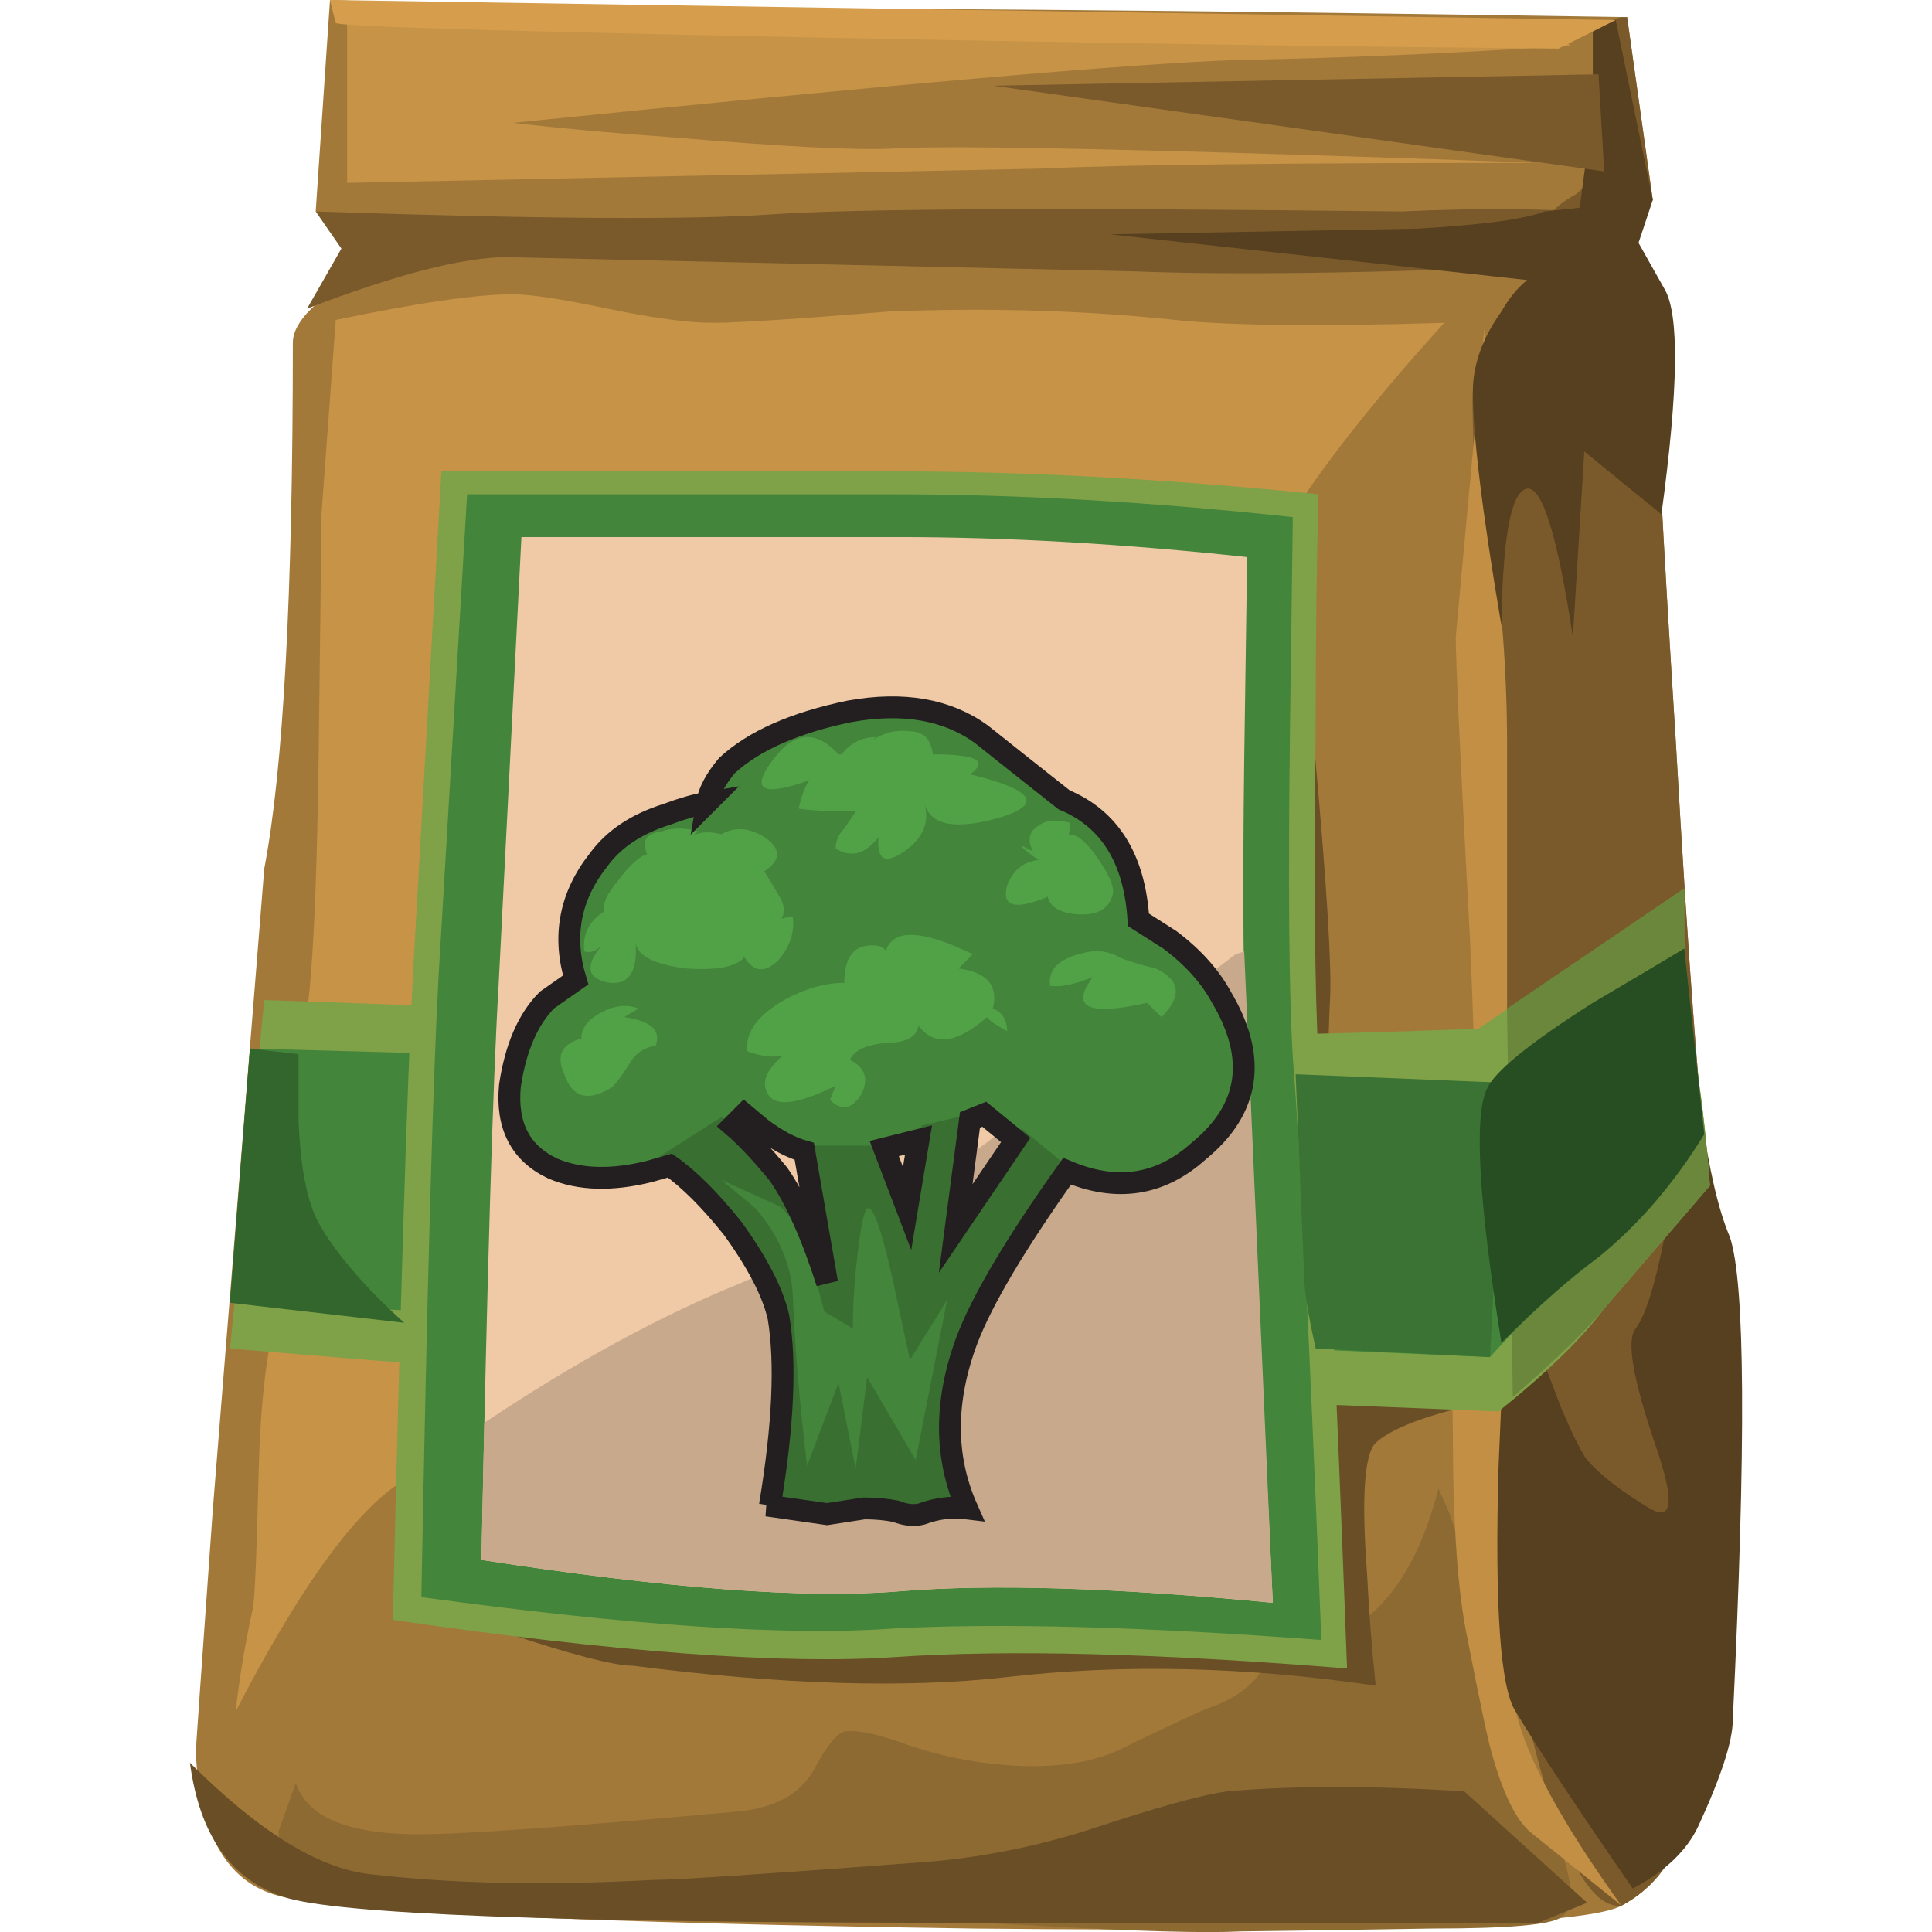 <?xml version="1.0" encoding="UTF-8" standalone="no"?>
<!-- Generator: Adobe Illustrator 15.1.0, SVG Export Plug-In . SVG Version: 6.00 Build 0)  -->

<svg
   xmlns:dc="http://purl.org/dc/elements/1.1/"
   xmlns:cc="http://creativecommons.org/ns#"
   xmlns:rdf="http://www.w3.org/1999/02/22-rdf-syntax-ns#"
   xmlns:svg="http://www.w3.org/2000/svg"
   xmlns="http://www.w3.org/2000/svg"
   xmlns:sodipodi="http://sodipodi.sourceforge.net/DTD/sodipodi-0.dtd"
   xmlns:inkscape="http://www.inkscape.org/namespaces/inkscape"
   version="1.1"
   id="flash0.ai"
   x="0px"
   y="0px"
   width="256"
   height="256"
   viewBox="0 0 256 256"
   xml:space="preserve"
   sodipodi:docname="seed_broccoli.svg"
   inkscape:version="0.92.4 (5da689c313, 2019-01-14)"><title
   id="title892">Broccoli Seed</title><defs
   id="defs81" /><sodipodi:namedview
   pagecolor="#ffffff"
   bordercolor="#666666"
   borderopacity="1"
   objecttolerance="10"
   gridtolerance="10"
   guidetolerance="10"
   inkscape:pageopacity="0"
   inkscape:pageshadow="2"
   inkscape:window-width="1920"
   inkscape:window-height="1025"
   id="namedview79"
   showgrid="false"
   inkscape:zoom="0.67351599"
   inkscape:cx="267.76055"
   inkscape:cy="90.10288"
   inkscape:window-x="-8"
   inkscape:window-y="-8"
   inkscape:window-maximized="1"
   inkscape:current-layer="flash0.ai"
   fit-margin-top="0"
   fit-margin-left="0"
   fit-margin-right="0"
   fit-margin-bottom="0" />
<g
   id="g76"
   transform="matrix(5.79,0,0,5.79,26.622,0.579)">
	<g
   id="g30">
		<path
   style="clip-rule:evenodd;fill:#a3793a;fill-rule:evenodd"
   d="m 32.639,0.292 0.587,4.185 -1.241,1.112 c 0.871,0.566 1.308,1.351 1.308,2.354 0,1.09 0.152,4.054 0.458,8.893 0.305,5.361 0.566,8.761 0.784,10.2 0.349,1.831 0.545,4.25 0.588,7.258 0.044,3.182 -0.13,5.057 -0.521,5.622 -0.089,0.132 -0.327,0.786 -0.721,1.962 -0.261,0.742 -0.719,1.286 -1.373,1.635 -0.784,0.437 -5.709,0.61 -14.776,0.523 -8.936,-0.131 -14.21,-0.37 -15.823,-0.719 -1.265,-0.262 -1.94,-1.373 -2.027,-3.335 0,-0.044 0.131,-1.896 0.392,-5.558 L 1.45,19.777 C 1.886,17.51 2.104,13.5 2.104,7.746 2.104,7.267 2.649,6.722 3.739,6.111 4.305,5.806 4.85,5.545 5.373,5.327 L 2.627,4.739 2.954,-0.1 c 3.225,0.131 6.56,0.196 10.003,0.196 4.883,0 11.442,0.066 19.682,0.196 z"
   id="path2"
   inkscape:connector-curvature="0" />
		<path
   style="clip-rule:evenodd;fill:#8e6a33;fill-rule:evenodd"
   d="m 24.53,36.123 0.458,0.849 c 0.392,0.48 0.872,0.524 1.438,0.132 0.871,-0.567 1.504,-1.613 1.896,-3.139 l 0.262,0.589 1.896,5.819 c 0.479,1.308 0.719,2.005 0.719,2.092 0.219,0.697 0.197,1.134 -0.064,1.308 -0.219,0.175 -1.199,0.262 -2.942,0.262 -2.659,0.043 -4.12,0.065 -4.381,0.065 -0.828,0.043 -2.397,0 -4.708,-0.131 C 16.62,43.837 14.985,43.773 14.2,43.773 8.926,43.773 5.417,43.621 3.673,43.316 2.409,43.097 1.777,42.596 1.777,41.811 l 0.393,-1.11 c 0.261,0.783 1.198,1.176 2.811,1.176 1.046,0 3.487,-0.174 7.323,-0.522 0.828,-0.087 1.395,-0.392 1.7,-0.916 0.305,-0.566 0.545,-0.872 0.72,-0.915 0.305,-0.044 0.807,0.065 1.504,0.327 0.785,0.262 1.591,0.413 2.419,0.458 0.915,0.044 1.678,-0.066 2.288,-0.327 1.265,-0.61 1.962,-0.938 2.092,-0.98 0.916,-0.306 1.439,-0.872 1.569,-1.701 z"
   id="path4"
   inkscape:connector-curvature="0" />
		<path
   style="clip-rule:evenodd;fill:#c79346;fill-rule:evenodd"
   d="m 15.769,7.027 c 2.31,-0.087 4.49,-0.022 6.539,0.196 1.264,0.131 3.313,0.152 6.146,0.065 -2.615,2.877 -4.207,5.188 -4.773,6.931 -0.218,0.741 -0.522,2.397 -0.916,4.969 -0.349,2.179 -0.676,3.487 -0.98,3.923 -0.262,0.392 -1.373,0.676 -3.335,0.85 -2.048,0.131 -3.334,0.479 -3.857,1.047 -2.877,2.876 -4.555,4.925 -5.035,6.146 C 9.383,31.72 8.686,32.2 7.465,32.592 5.94,33.115 4.937,33.551 4.458,33.9 3.411,34.641 2.191,36.364 0.796,39.066 0.883,38.28 1.014,37.497 1.189,36.712 1.232,36.493 1.276,35.469 1.32,33.638 1.363,31.939 1.516,30.674 1.778,29.847 2.04,29.105 2.171,28.08 2.171,26.773 2.214,25.161 2.279,24.049 2.367,23.439 2.541,22.567 2.651,20.496 2.694,17.227 2.737,13.74 2.759,11.887 2.759,11.669 L 3.086,7.223 C 4.959,6.831 6.31,6.634 7.138,6.634 c 0.393,0 1.112,0.109 2.158,0.327 1.046,0.218 1.853,0.327 2.419,0.327 0.567,0 1.918,-0.087 4.054,-0.261 z"
   id="path6"
   inkscape:connector-curvature="0" />
		<path
   style="clip-rule:evenodd;fill:#694e26;fill-rule:evenodd"
   d="m 25.512,17.357 c 0.262,2.921 0.37,4.729 0.327,5.427 -0.044,0.872 -0.065,2.354 -0.065,4.446 0,2.092 0.021,3.248 0.065,3.465 0.086,0.349 1.459,0.741 4.118,1.178 -1.613,0.305 -2.638,0.653 -3.072,1.046 -0.263,0.262 -0.327,1.264 -0.197,3.007 0.045,0.873 0.11,1.722 0.197,2.551 -2.965,-0.436 -5.775,-0.502 -8.436,-0.197 -2.31,0.263 -5.165,0.176 -8.565,-0.26 -0.436,0 -1.438,-0.262 -3.007,-0.786 L 4.654,36.45 24.988,11.734 Z"
   id="path8"
   inkscape:connector-curvature="0" />
		<path
   style="clip-rule:evenodd;fill:#7a5a2b;fill-rule:evenodd"
   d="m 32.507,0.292 h 0.132 l 0.587,4.185 -1.241,1.112 c 0.871,0.566 1.308,1.351 1.308,2.354 0,1.09 0.152,4.054 0.458,8.893 0.305,5.361 0.566,8.761 0.784,10.2 0.349,1.831 0.545,4.25 0.588,7.258 0.044,3.182 -0.13,5.057 -0.521,5.622 -0.089,0.132 -0.327,0.786 -0.721,1.962 -0.261,0.742 -0.719,1.286 -1.373,1.635 -0.827,0.088 -1.612,-1.656 -2.354,-5.231 -0.74,-3.529 -0.959,-6.276 -0.653,-8.237 0.262,-1.438 0.262,-5.253 0,-11.442 -0.306,-6.277 -0.436,-9.524 -0.393,-9.742 0.087,-0.567 0.327,-1.111 0.719,-1.634 0.349,-0.523 0.524,-0.828 0.524,-0.916 0,-0.915 0.37,-1.569 1.11,-1.962 C 31.984,4 32.115,2.715 31.854,0.492 Z"
   id="path10"
   inkscape:connector-curvature="0" />
		<polygon
   style="clip-rule:evenodd;fill:#57401f;fill-rule:evenodd"
   points="31.854,0.489 32.377,0.358 33.226,4.477 31.526,4.869 31.854,2.384 "
   id="polygon12" />
		<path
   style="clip-rule:evenodd;fill:#7a5a2b;fill-rule:evenodd"
   d="M 32.507,4.804 31.004,5.98 C 26.775,6.154 23.571,6.198 21.392,6.111 L 7.007,5.785 C 6.005,5.785 4.479,6.177 2.43,6.962 L 3.215,5.589 2.627,4.739 c 5.1,0.174 8.587,0.196 10.461,0.065 1.917,-0.131 6.713,-0.153 14.384,-0.065 1.92,-0.088 3.597,-0.066 5.035,0.065 z"
   id="path14"
   inkscape:connector-curvature="0" />
		<path
   style="clip-rule:evenodd;fill:#694e26;fill-rule:evenodd"
   d="m 20.411,41.746 c 1.438,-0.479 2.463,-0.763 3.074,-0.851 1.524,-0.131 3.334,-0.131 5.426,0 l 2.812,2.55 -1.112,0.458 H 17.272 c -9.066,0 -14.188,-0.196 -15.365,-0.588 -1.22,-0.393 -1.94,-1.418 -2.158,-3.074 1.569,1.569 2.942,2.42 4.119,2.55 1.875,0.219 4.032,0.263 6.473,0.132 0.523,0 2.528,-0.132 6.016,-0.394 1.352,-0.087 2.703,-0.348 4.054,-0.783 z"
   id="path16"
   inkscape:connector-curvature="0" />
		<path
   style="clip-rule:evenodd;fill:#c79346;fill-rule:evenodd"
   d="M 31.331,0.946 C 28.671,1.12 26.122,1.23 23.681,1.273 21.239,1.36 15.726,1.84 7.138,2.711 c 1.133,0.131 2.332,0.24 3.596,0.327 2.572,0.218 4.271,0.305 5.1,0.262 1.352,-0.087 6.276,0.022 14.776,0.327 -5.709,0 -9.501,0.043 -11.376,0.131 L 3.346,4.085 V 0.227 c 5.405,0.262 9.611,0.392 12.619,0.392 L 31.069,0.554 Z"
   id="path18"
   inkscape:connector-curvature="0" />
		<polygon
   style="clip-rule:evenodd;fill:#7a5a2b;fill-rule:evenodd"
   points="32.115,3.823 18.123,1.861 31.984,1.6 "
   id="polygon20" />
		<path
   style="clip-rule:evenodd;fill:#d69e4c;fill-rule:evenodd"
   d="M 3.084,0.423 2.954,-0.1 32.377,0.358 31.069,1.012 C 26.405,0.969 21.741,0.903 17.077,0.816 7.749,0.641 3.084,0.51 3.084,0.423 Z"
   id="path22"
   inkscape:connector-curvature="0" />
		<path
   style="clip-rule:evenodd;fill:#c28f44;fill-rule:evenodd"
   d="m 29.369,7.419 0.131,4.446 c 0.262,1.7 0.392,3.4 0.392,5.1 v 11.9 c 0,0.218 -0.021,1.787 -0.065,4.707 0,2.964 0.087,4.796 0.263,5.493 0.262,1.089 1.067,2.571 2.418,4.445 l -2.026,-1.635 c -0.349,-0.261 -0.654,-0.85 -0.916,-1.765 -0.087,-0.262 -0.283,-1.178 -0.588,-2.746 -0.218,-1.047 -0.327,-2.615 -0.327,-4.708 -0.044,-2.224 0.066,-3.705 0.327,-4.446 0.218,-0.61 0.239,-2.876 0.066,-6.799 -0.219,-4.054 -0.327,-6.364 -0.327,-6.931 z"
   id="path24"
   inkscape:connector-curvature="0" />
		<path
   style="clip-rule:evenodd;fill:#57401f;fill-rule:evenodd"
   d="m 29.892,28.865 1.243,3.27 c 0.262,0.609 0.457,1.002 0.588,1.176 0.306,0.349 0.784,0.72 1.438,1.112 0.523,0.306 0.566,-0.175 0.131,-1.438 -0.523,-1.525 -0.675,-2.419 -0.458,-2.681 0.437,-0.567 0.872,-2.746 1.308,-6.539 l 0.196,1.635 c 0.174,1.265 0.393,2.201 0.654,2.812 0.349,1.047 0.37,4.729 0.065,11.05 0,0.479 -0.262,1.286 -0.784,2.42 -0.262,0.566 -0.764,1.046 -1.505,1.438 -1.264,-1.83 -2.158,-3.182 -2.68,-4.053 -0.349,-0.523 -0.48,-2.376 -0.393,-5.558 z"
   id="path26"
   inkscape:connector-curvature="0" />
		<path
   style="clip-rule:evenodd;fill:#57401f;fill-rule:evenodd"
   d="M 33.226,4.477 32.9,5.458 33.489,6.504 c 0.349,0.567 0.326,2.289 -0.065,5.166 l -1.765,-1.438 -0.262,4.25 c -0.349,-2.31 -0.697,-3.443 -1.046,-3.4 -0.262,0.044 -0.438,0.589 -0.524,1.635 -0.043,0.523 -0.064,1.025 -0.064,1.504 -0.437,-2.572 -0.654,-4.359 -0.654,-5.362 0,-0.61 0.218,-1.221 0.654,-1.831 0.174,-0.305 0.37,-0.545 0.589,-0.719 L 20.805,5.263 27.867,5.132 c 1.482,-0.088 2.44,-0.218 2.877,-0.392 z"
   id="path28"
   inkscape:connector-curvature="0" />
	</g>
	<g
   id="g70">
		<path
   style="clip-rule:evenodd;fill:#7fa147;fill-rule:evenodd"
   d="m 33.946,20.234 v 1.243 c 0.043,0.916 0.108,1.678 0.195,2.288 0.175,1.003 0.306,2.093 0.393,3.27 l -2.419,2.813 c -0.523,0.697 -1.329,1.48 -2.419,2.354 -7.497,-0.306 -12.271,-0.459 -14.319,-0.459 -2.005,0 -6.909,-0.327 -14.711,-0.98 L 1.45,22.786 c 6.452,0.218 11.312,0.437 14.581,0.654 3.269,0.217 7.671,0.218 13.208,0 z"
   id="path32"
   inkscape:connector-curvature="0" />
		<path
   style="clip-rule:evenodd;fill:#6a873b;fill-rule:evenodd"
   d="m 30.023,31.873 -0.132,-8.893 4.055,-2.747 v 1.243 c 0.043,0.916 0.108,1.678 0.195,2.288 0.175,1.003 0.306,2.093 0.393,3.27 l -2.419,2.813 c -0.392,0.478 -1.09,1.154 -2.092,2.026 z"
   id="path34"
   inkscape:connector-curvature="0" />
		<path
   style="clip-rule:evenodd;fill:#43853b;fill-rule:evenodd"
   d="m 33.946,21.607 0.457,4.25 c -0.697,1.134 -1.504,2.07 -2.419,2.812 -0.915,0.697 -1.744,1.46 -2.484,2.288 L 0.666,29.715 1.124,23.896 29.827,24.681 Z"
   id="path36"
   inkscape:connector-curvature="0" />
		<path
   style="clip-rule:evenodd;fill:#7fa147;fill-rule:evenodd"
   d="m 25.512,16.377 c -0.044,3.705 -0.021,6.276 0.064,7.715 0.176,2.354 0.393,7.018 0.654,13.992 C 21.915,37.735 18.471,37.647 15.899,37.822 13.327,37.997 9.492,37.714 4.391,36.971 4.565,29.649 4.718,24.745 4.849,22.261 L 5.503,10.688 H 15.9 c 3.007,0 6.233,0.174 9.676,0.523 -0.043,1.57 -0.064,3.291 -0.064,5.166 z"
   id="path38"
   inkscape:connector-curvature="0" />
		<path
   style="clip-rule:evenodd;fill:#43853b;fill-rule:evenodd"
   d="m 24.923,16.638 c -0.044,3.575 -0.021,6.06 0.065,7.454 0.175,2.224 0.392,6.669 0.653,13.339 C 21.543,37.125 18.275,37.038 15.833,37.169 13.436,37.344 9.84,37.104 5.045,36.45 5.176,29.387 5.307,24.658 5.438,22.262 l 0.654,-11.05 h 9.742 c 2.877,0 5.929,0.174 9.154,0.523 z"
   id="path40"
   inkscape:connector-curvature="0" />
		<path
   style="clip-rule:evenodd;fill:#f0c9a6;fill-rule:evenodd"
   d="m 23.877,17.227 c -0.043,3.313 -0.021,5.623 0.065,6.931 L 24.53,36.58 C 20.912,36.231 18.057,36.144 15.965,36.318 13.829,36.493 10.648,36.253 6.42,35.599 6.551,29.06 6.681,24.68 6.812,22.456 L 7.335,12.191 h 8.63 c 2.484,0 5.145,0.153 7.978,0.458 z"
   id="path42"
   inkscape:connector-curvature="0" />
		<path
   style="clip-rule:evenodd;fill:#c9a98c;fill-rule:evenodd"
   d="m 12.369,29.258 c 2.223,-0.959 4.207,-2.114 5.95,-3.466 L 23.68,21.738 23.876,21.673 24.53,36.58 C 20.912,36.231 18.057,36.144 15.965,36.318 13.829,36.493 10.648,36.253 6.42,35.599 l 0.065,-3.138 c 2.092,-1.396 4.054,-2.463 5.884,-3.203 z"
   id="path44"
   inkscape:connector-curvature="0" />
		<path
   style="clip-rule:evenodd;fill:#3a7333;fill-rule:evenodd"
   d="M 25.053,24.484 29.826,24.68 29.5,30.957 25.512,30.761 C 25.337,29.977 25.25,29.432 25.25,29.126 Z"
   id="path46"
   inkscape:connector-curvature="0" />
		<g
   id="g68">
			<path
   style="clip-rule:evenodd;fill:#43853b;fill-rule:evenodd"
   d="m 10.669,18.534 c 0.349,-0.131 0.654,-0.218 0.915,-0.262 0.044,-0.261 0.196,-0.544 0.458,-0.85 0.61,-0.566 1.548,-0.981 2.812,-1.242 1.221,-0.218 2.224,-0.044 3.008,0.523 0.436,0.349 1.067,0.85 1.896,1.504 1.047,0.436 1.613,1.351 1.701,2.746 l 0.719,0.458 c 0.522,0.392 0.915,0.828 1.177,1.307 0.828,1.395 0.653,2.571 -0.522,3.53 -0.96,0.829 -2.07,0.938 -3.335,0.327 l -1.569,-1.177 c -1.046,0.479 -2.027,0.785 -2.942,0.916 -0.61,0.13 -1.22,0.021 -1.831,-0.327 l -0.719,-0.589 c -0.654,0.697 -1.373,1.134 -2.158,1.308 C 9.407,26.924 8.667,26.902 8.056,26.642 7.315,26.292 6.988,25.661 7.076,24.746 7.207,23.874 7.49,23.221 7.926,22.784 L 8.58,22.326 C 8.271,21.324 8.446,20.408 9.1,19.58 9.448,19.101 9.972,18.752 10.669,18.534 Z"
   id="path48"
   inkscape:connector-curvature="0" />
			<path
   style="clip-rule:evenodd;fill:#397032;fill-rule:evenodd"
   d="m 10.473,26.381 1.438,-0.916 0.458,0.327 c 0.305,0.305 0.588,0.632 0.85,0.98 0.393,0.567 0.763,1.396 1.112,2.485 l -0.523,-3.14 h 1.831 l 0.523,1.439 0.327,-1.896 1.112,-0.262 -0.327,2.615 1.504,-2.288 1.111,0.916 -0.915,1.177 c -0.653,1.001 -1.133,1.917 -1.438,2.746 -0.522,1.395 -0.522,2.681 0,3.857 -0.349,-0.044 -0.697,0 -1.046,0.131 -0.174,0.043 -0.37,0.021 -0.588,-0.065 -0.218,-0.043 -0.458,-0.065 -0.72,-0.065 l -0.85,0.131 -1.373,-0.197 h 0.065 c 0.305,-1.83 0.37,-3.269 0.196,-4.314 -0.13,-0.654 -0.566,-1.438 -1.308,-2.354 -0.698,-0.785 -1.178,-1.22 -1.439,-1.307 z"
   id="path50"
   inkscape:connector-curvature="0" />
			<path
   style="clip-rule:evenodd;fill:#51a147;fill-rule:evenodd"
   d="m 11.388,18.926 -0.131,0.099 c 0.164,-0.09 0.381,-0.101 0.654,-0.033 0.305,-0.174 0.632,-0.153 0.981,0.065 0.393,0.262 0.393,0.523 0,0.785 0.087,0.131 0.218,0.349 0.393,0.654 0.075,0.176 0.075,0.317 0,0.425 0.078,-0.022 0.166,-0.033 0.261,-0.033 0.044,0.35 -0.065,0.676 -0.327,0.981 -0.305,0.305 -0.566,0.284 -0.784,-0.065 -0.174,0.218 -0.61,0.305 -1.308,0.262 C 10.386,21.979 9.994,21.782 9.95,21.477 9.994,22.131 9.797,22.436 9.362,22.393 8.839,22.305 8.774,22.022 9.166,21.542 9.035,21.673 8.904,21.716 8.773,21.673 8.73,21.281 8.882,20.976 9.231,20.758 c -0.043,-0.174 0.065,-0.415 0.327,-0.72 0.262,-0.349 0.479,-0.545 0.654,-0.588 -0.131,-0.305 -0.021,-0.479 0.327,-0.523 0.261,-0.088 0.544,-0.088 0.849,-0.001 z"
   id="path52"
   inkscape:connector-curvature="0" />
			<path
   style="clip-rule:evenodd;fill:#51a147;fill-rule:evenodd"
   d="m 16.75,17.162 c 1.002,0 1.286,0.152 0.85,0.457 1.438,0.349 1.678,0.676 0.72,0.981 -1.047,0.305 -1.635,0.196 -1.766,-0.327 0.131,0.436 -0.021,0.807 -0.458,1.112 -0.437,0.305 -0.632,0.196 -0.589,-0.327 -0.305,0.393 -0.631,0.479 -0.981,0.262 0,-0.174 0.066,-0.327 0.197,-0.458 l 0.261,-0.392 c -0.61,0 -1.046,-0.022 -1.308,-0.066 0.087,-0.349 0.174,-0.566 0.262,-0.654 -1.09,0.393 -1.374,0.24 -0.85,-0.458 0.479,-0.654 0.981,-0.697 1.504,-0.13 h 0.065 c 0.219,-0.262 0.479,-0.393 0.785,-0.393 l -0.065,0.065 c 0.261,-0.174 0.545,-0.24 0.85,-0.197 0.305,0.001 0.48,0.175 0.523,0.525 z"
   id="path54"
   inkscape:connector-curvature="0" />
			<path
   style="clip-rule:evenodd;fill:#51a147;fill-rule:evenodd"
   d="m 19.888,18.73 c 0,0.114 -0.011,0.211 -0.032,0.294 0.134,-0.057 0.318,0.063 0.556,0.359 0.35,0.479 0.501,0.806 0.458,0.98 -0.087,0.349 -0.37,0.501 -0.851,0.458 -0.399,-0.037 -0.617,-0.189 -0.653,-0.458 v 0.066 c -0.741,0.305 -1.046,0.218 -0.916,-0.262 0.126,-0.346 0.366,-0.542 0.72,-0.589 -0.262,-0.174 -0.393,-0.283 -0.393,-0.327 l 0.262,0.131 c -0.131,-0.261 -0.087,-0.458 0.131,-0.588 0.174,-0.129 0.413,-0.15 0.718,-0.064 z"
   id="path56"
   inkscape:connector-curvature="0" />
			<path
   style="clip-rule:evenodd;fill:#51a147;fill-rule:evenodd"
   d="m 13.35,22.784 c 0.479,-0.262 0.938,-0.392 1.374,-0.392 0,-0.524 0.174,-0.807 0.523,-0.851 0.243,-0.026 0.384,0.018 0.425,0.131 0.156,-0.524 0.822,-0.502 1.994,0.065 l -0.326,0.327 c 0.653,0.087 0.915,0.392 0.784,0.915 0.218,0.087 0.326,0.262 0.326,0.522 -0.305,-0.174 -0.457,-0.282 -0.457,-0.326 -0.697,0.61 -1.221,0.676 -1.569,0.196 -0.043,0.261 -0.284,0.392 -0.719,0.392 -0.479,0.044 -0.763,0.175 -0.851,0.393 0.349,0.174 0.436,0.436 0.262,0.784 -0.218,0.349 -0.458,0.394 -0.719,0.131 l 0.13,-0.326 c -0.784,0.392 -1.285,0.479 -1.503,0.262 -0.174,-0.219 -0.153,-0.458 0.065,-0.72 0.077,-0.096 0.153,-0.173 0.229,-0.229 -0.23,0.049 -0.503,0.016 -0.817,-0.099 -0.044,-0.434 0.238,-0.826 0.849,-1.175 z"
   id="path58"
   inkscape:connector-curvature="0" />
			<path
   style="clip-rule:evenodd;fill:#51a147;fill-rule:evenodd"
   d="m 21.653,22.85 c -1.351,0.305 -1.766,0.109 -1.242,-0.588 -0.436,0.174 -0.763,0.239 -0.98,0.195 -0.044,-0.349 0.174,-0.588 0.653,-0.719 0.272,-0.082 0.501,-0.092 0.688,-0.033 0.028,0.006 0.062,0.018 0.098,0.033 0.043,0.012 0.087,0.034 0.131,0.065 0.189,0.08 0.473,0.167 0.85,0.262 0.566,0.261 0.609,0.632 0.131,1.111 z"
   id="path60"
   inkscape:connector-curvature="0" />
			<path
   style="clip-rule:evenodd;fill:#51a147;fill-rule:evenodd"
   d="m 8.708,23.634 c 0,-0.131 0.065,-0.261 0.196,-0.392 0.392,-0.306 0.763,-0.393 1.112,-0.262 l -0.327,0.196 c 0.61,0.087 0.85,0.305 0.719,0.653 C 10.147,23.873 9.95,24.004 9.82,24.222 9.602,24.571 9.449,24.767 9.362,24.81 8.839,25.116 8.49,25.007 8.316,24.484 8.123,24.059 8.254,23.787 8.709,23.667 v -0.033 z"
   id="path62"
   inkscape:connector-curvature="0" />
			<path
   style="clip-rule:evenodd;fill:#43853b;fill-rule:evenodd"
   d="m 12.696,27.558 -0.785,-0.654 1.308,0.589 c 0.349,0.218 0.698,1.024 1.046,2.419 l 0.654,0.393 c 0,-0.436 0.021,-0.872 0.065,-1.308 0.087,-0.872 0.174,-1.352 0.262,-1.438 0.131,-0.087 0.327,0.457 0.588,1.635 0.131,0.609 0.262,1.22 0.393,1.83 l 0.85,-1.373 -0.719,3.661 -1.112,-1.896 -0.262,2.094 -0.392,-1.962 -0.72,1.896 C 13.698,32.005 13.589,30.697 13.545,29.521 13.502,28.82 13.219,28.168 12.696,27.558 Z"
   id="path64"
   inkscape:connector-curvature="0" />
			<path
   style="clip-rule:evenodd;fill:none;fill-rule:evenodd;stroke:#231f20;stroke-width:0.5;stroke-miterlimit:10"
   d="m 11.584,18.272 c -0.261,0.044 -0.566,0.131 -0.915,0.262 -0.697,0.218 -1.221,0.566 -1.57,1.046 -0.654,0.828 -0.828,1.744 -0.523,2.746 l -0.654,0.458 c -0.436,0.437 -0.719,1.09 -0.85,1.962 -0.087,0.915 0.239,1.547 0.98,1.896 0.61,0.261 1.351,0.282 2.223,0.064 l 0.458,-0.131 c 0.436,0.306 0.916,0.785 1.438,1.438 0.566,0.784 0.916,1.46 1.046,2.027 0.174,1.046 0.109,2.484 -0.196,4.314 h -0.065 l 1.373,0.197 0.85,-0.131 c 0.262,0 0.501,0.022 0.72,0.065 0.218,0.087 0.414,0.108 0.588,0.065 0.35,-0.131 0.698,-0.175 1.046,-0.131 -0.522,-1.177 -0.522,-2.463 0,-3.857 0.349,-0.916 1.112,-2.202 2.289,-3.858 1.133,0.479 2.136,0.327 3.008,-0.458 1.176,-0.959 1.351,-2.136 0.522,-3.53 -0.262,-0.479 -0.654,-0.915 -1.177,-1.307 l -0.719,-0.458 c -0.088,-1.395 -0.654,-2.31 -1.701,-2.746 -0.828,-0.654 -1.46,-1.155 -1.896,-1.504 -0.784,-0.567 -1.787,-0.741 -3.008,-0.523 -1.264,0.261 -2.201,0.676 -2.812,1.242 -0.258,0.308 -0.411,0.591 -0.455,0.852 z m 1.243,7.455 c 0.349,0.262 0.676,0.437 0.981,0.522 l 0.523,3.009 c -0.349,-1.09 -0.719,-1.918 -1.112,-2.485 -0.392,-0.479 -0.741,-0.85 -1.046,-1.111 L 12.435,25.4 Z m 5.1,-0.328 0.72,0.589 -1.374,2.026 0.327,-2.484 z m -2.289,0.786 0.785,-0.196 -0.262,1.569 z"
   id="path66"
   inkscape:connector-curvature="0" />
		</g>
	</g>
	<path
   style="clip-rule:evenodd;fill:#274d22;fill-rule:evenodd"
   d="m 29.435,24.811 c 0.174,-0.392 0.98,-1.046 2.419,-1.961 0.74,-0.436 1.438,-0.85 2.093,-1.242 l 0.457,4.25 c -0.697,1.134 -1.504,2.07 -2.419,2.812 -0.653,0.479 -1.396,1.133 -2.223,1.961 -0.524,-3.27 -0.633,-5.21 -0.327,-5.82 z"
   id="path72"
   inkscape:connector-curvature="0" />
	<path
   style="clip-rule:evenodd;fill:#33662d;fill-rule:evenodd"
   d="m 2.234,24.026 v 1.504 c 0.043,1.09 0.196,1.874 0.458,2.354 0.392,0.697 1.046,1.461 1.961,2.289 L 0.665,29.715 1.123,23.896 Z"
   id="path74"
   inkscape:connector-curvature="0" />
</g>
</svg>